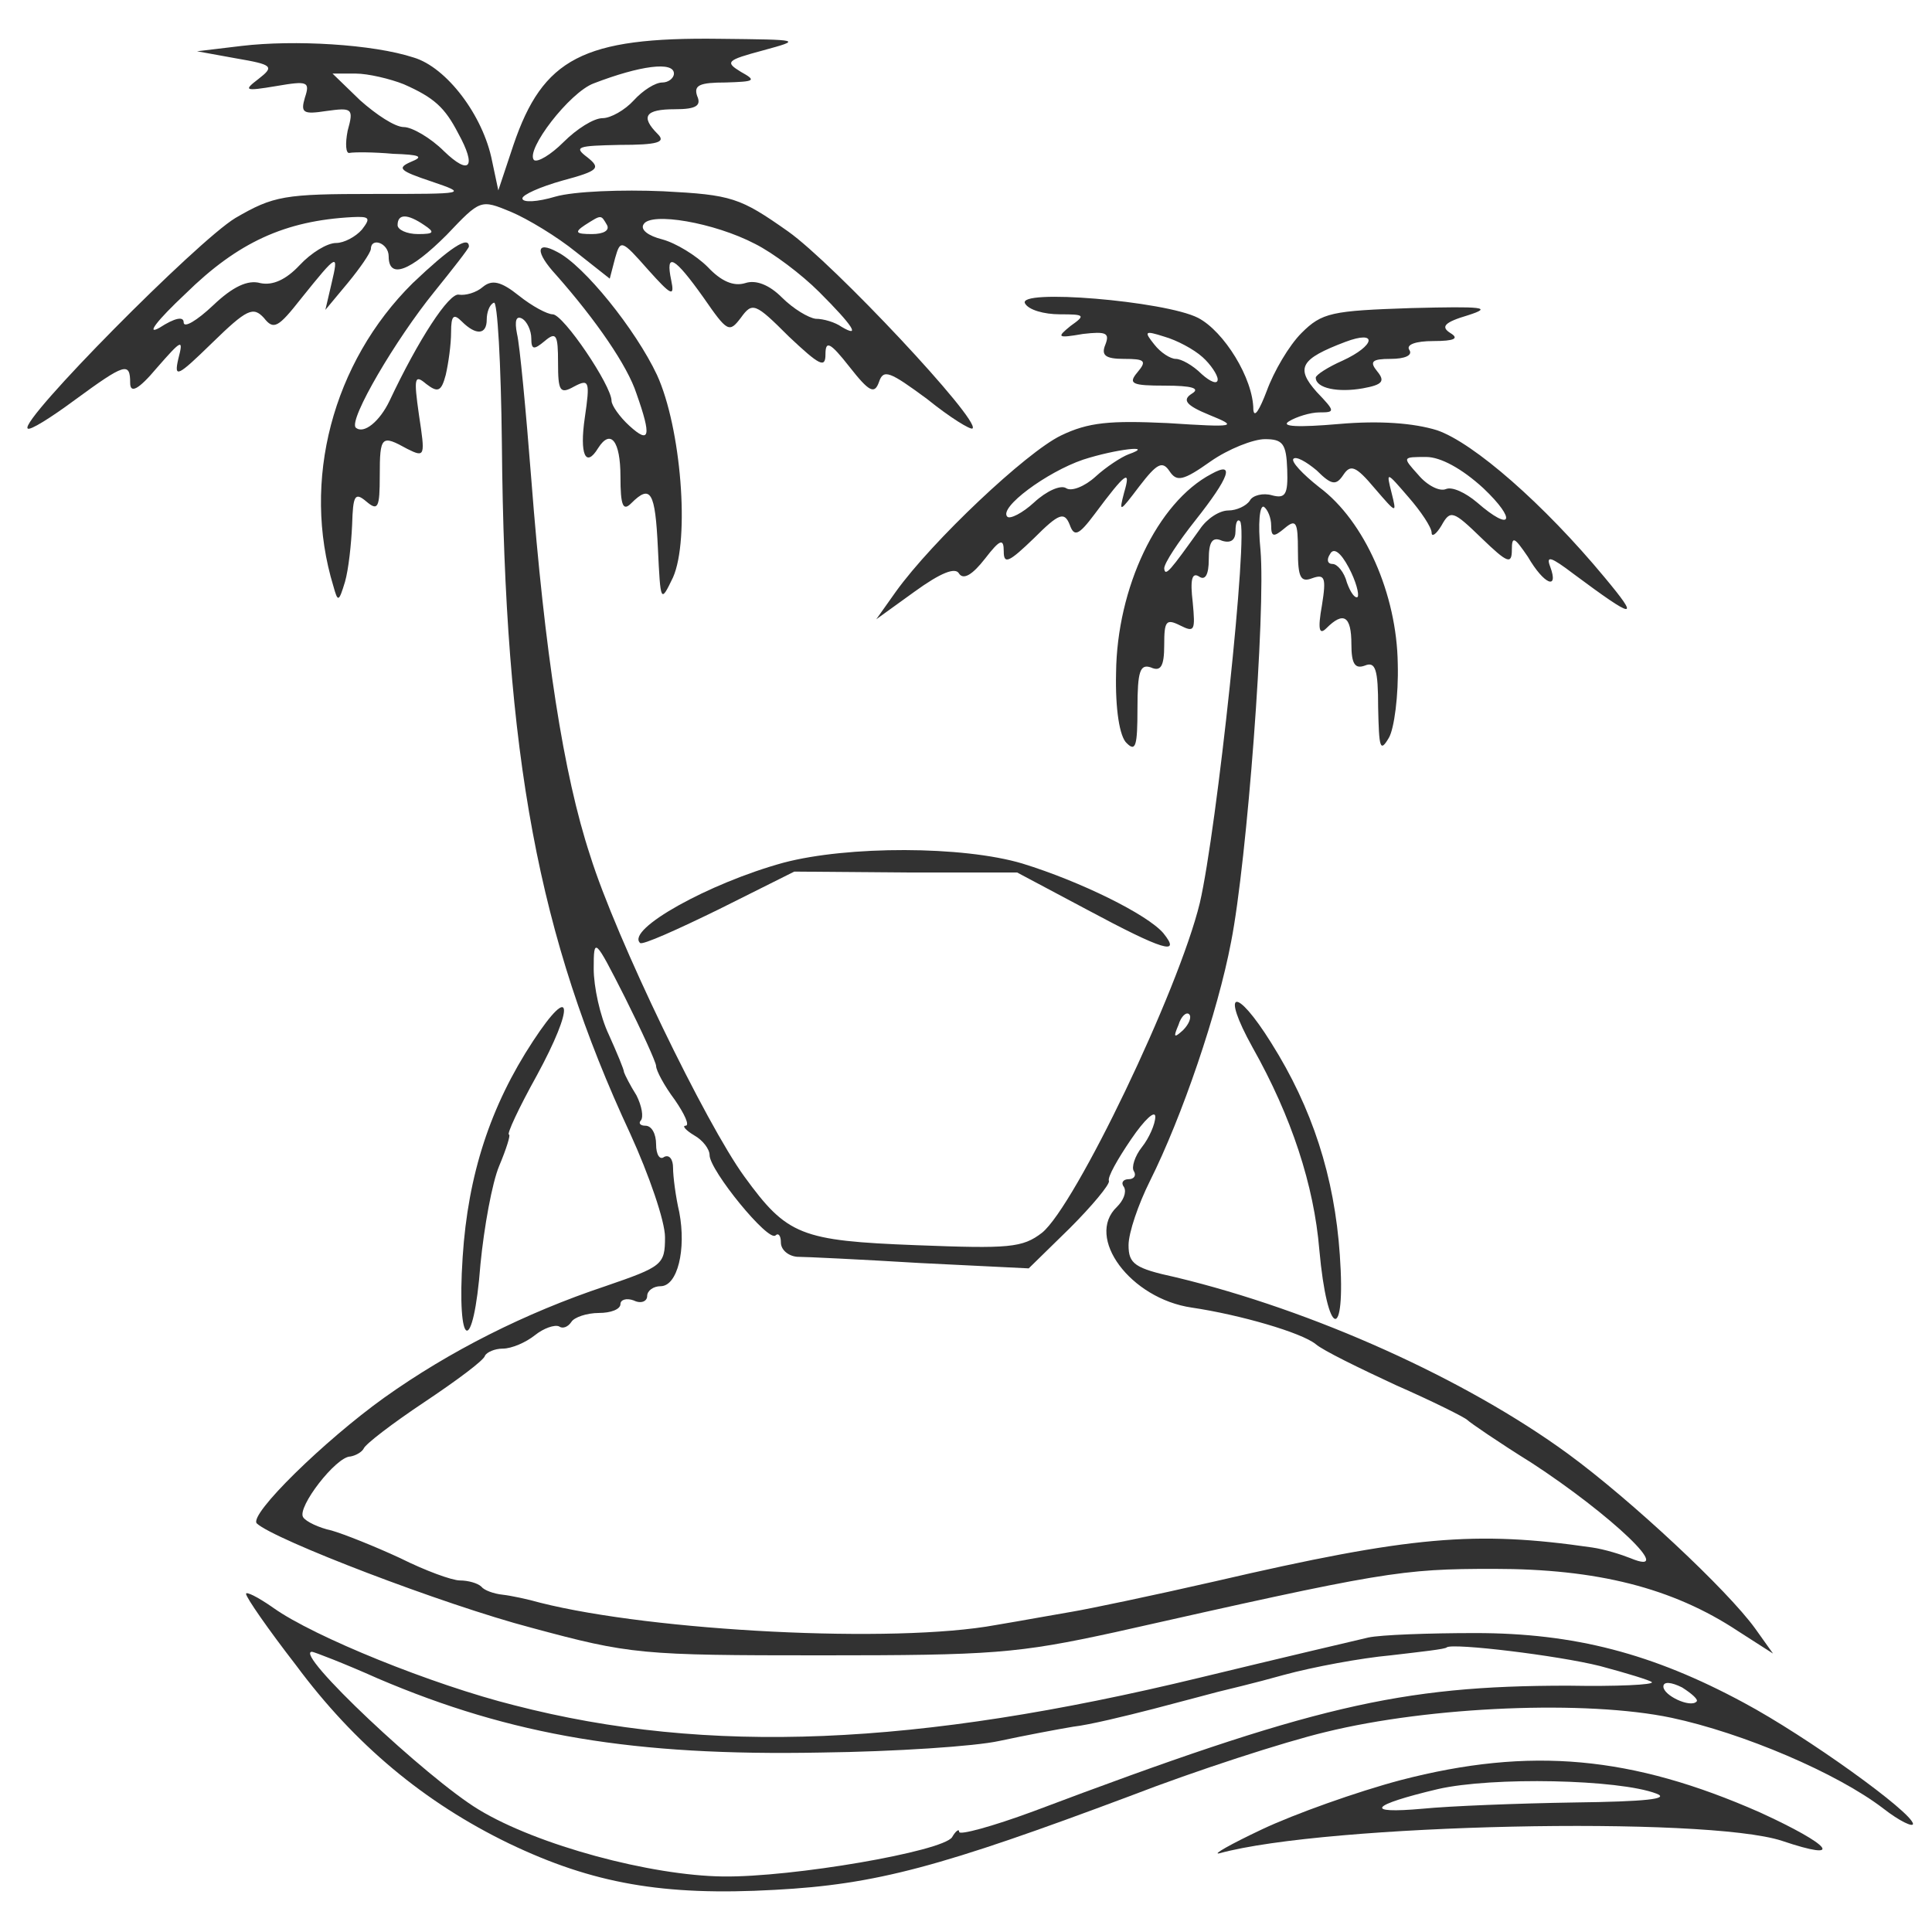 <svg xmlns="http://www.w3.org/2000/svg" xmlns:xlink="http://www.w3.org/1999/xlink" width="500" zoomAndPan="magnify" viewBox="0 0 375 375" height="500" preserveAspectRatio="xMidYMid meet" version="1.0"><defs><clipPath id="35dcd5082a"><path d="M 47 309 L 371.312 309 L 371.312 368 L 47 368 Z M 47 309 " clip-rule="nonzero"/></clipPath></defs><path fill="#323232" d="M 46.895 8.914 L 38.242 9.953 L 45.855 11.336 C 52.949 12.551 53.297 12.895 50.18 15.316 C 47.238 17.566 47.414 17.742 53.641 16.703 C 59.695 15.664 60.215 15.836 59.18 18.953 C 58.312 21.895 58.832 22.242 63.332 21.547 C 68.348 20.855 68.695 21.027 67.484 25.355 C 66.965 27.953 67.137 29.855 67.828 29.684 C 68.695 29.508 72.5 29.508 76.309 29.855 C 81.496 30.027 82.363 30.375 79.766 31.414 C 77 32.625 77.52 33.145 83.746 35.223 C 90.84 37.645 90.668 37.645 72.5 37.645 C 55.199 37.645 53.121 37.988 45.684 42.316 C 38.242 46.816 3.812 81.602 5.367 83.16 C 5.715 83.68 9.867 81.082 14.539 77.621 C 24.227 70.527 25.266 70.18 25.266 74.336 C 25.266 76.41 26.824 75.719 30.457 71.391 C 35.301 65.855 35.648 65.68 34.609 69.66 C 33.742 73.469 34.438 73.121 41.184 66.547 C 47.93 59.969 49.141 59.449 51.219 61.699 C 53.121 64.125 53.988 63.605 58.484 57.895 C 65.578 49.066 65.754 49.066 64.367 54.949 L 63.156 60.145 L 67.484 54.949 C 69.906 52.008 71.809 49.238 71.98 48.375 C 71.98 45.949 75.441 47.164 75.441 49.758 C 75.441 54.258 79.594 52.699 86.688 45.605 C 93.262 38.684 93.262 38.684 99.145 41.105 C 102.434 42.488 108.145 45.949 111.777 48.895 L 118.352 54.086 L 119.391 50.105 C 120.43 46.469 120.602 46.469 125.793 52.355 C 130.289 57.375 130.98 57.719 130.289 54.43 C 129.078 48.719 130.98 49.934 136.52 57.719 C 141.191 64.469 141.535 64.641 143.785 61.699 C 146.035 58.586 146.555 58.758 153.129 65.336 C 159.012 70.871 160.223 71.566 160.223 68.797 C 160.223 66.027 161.09 66.375 164.895 71.219 C 168.703 76.066 169.738 76.586 170.605 74.16 C 171.469 71.566 172.68 72.086 179.949 77.449 C 184.445 81.082 188.426 83.508 188.773 83.16 C 190.328 81.602 161.781 51.145 152.957 44.914 C 143.613 38.336 142.055 37.816 128.734 37.125 C 120.773 36.777 111.43 37.125 107.797 38.164 C 104.336 39.203 101.395 39.375 101.395 38.508 C 101.395 37.816 104.855 36.258 109.18 35.047 C 116.273 33.145 116.621 32.625 114.027 30.547 C 111.258 28.473 112.121 28.297 120.254 28.125 C 127.695 28.125 129.254 27.605 127.695 26.047 C 124.234 22.586 125.273 21.203 130.98 21.203 C 135.137 21.203 136.172 20.512 135.309 18.605 C 134.617 16.531 135.828 16.012 140.844 16.012 C 146.555 15.836 146.898 15.664 143.785 13.934 C 140.672 12.031 141.016 11.684 148.113 9.781 C 155.723 7.703 155.551 7.703 139.633 7.531 C 113.16 7.184 105.375 11.336 99.664 28.125 L 96.723 36.953 L 95.512 31.242 C 93.781 22.414 86.688 13.066 80.285 11.164 C 72.328 8.566 57.102 7.703 46.895 8.914 Z M 130.809 14.281 C 130.809 15.145 129.77 16.012 128.559 16.012 C 127.176 16.012 124.754 17.566 123.023 19.473 C 121.293 21.375 118.523 22.934 116.969 22.934 C 115.238 22.934 111.949 25.012 109.355 27.605 C 106.934 30.027 104.336 31.586 103.645 31.066 C 101.914 29.164 110.566 17.914 115.238 16.184 C 124.234 12.723 130.809 11.855 130.809 14.281 Z M 78.383 16.355 C 84.266 18.953 86.344 20.855 88.938 25.875 C 92.57 32.453 91.188 34.184 86.168 29.336 C 83.574 26.742 79.941 24.664 78.383 24.664 C 76.652 24.664 73.02 22.242 69.906 19.473 L 64.543 14.281 L 69.039 14.281 C 71.461 14.281 75.789 15.316 78.383 16.355 Z M 70.25 44.566 C 69.039 45.949 66.789 47.164 65.234 47.164 C 63.504 47.164 60.391 49.066 58.141 51.488 C 55.543 54.258 52.949 55.469 50.527 54.949 C 48.105 54.258 45.164 55.645 41.355 59.277 C 38.242 62.219 35.648 63.777 35.648 62.566 C 35.648 61.355 33.918 61.699 30.977 63.605 C 28.207 65.16 30.457 62.219 35.992 57.027 C 46.199 46.988 55.371 42.836 68.348 42.145 C 71.809 41.969 71.98 42.316 70.25 44.566 Z M 82.363 43.703 C 84.438 45.086 84.266 45.434 81.152 45.434 C 78.902 45.434 77.172 44.566 77.172 43.703 C 77.172 41.453 79.074 41.453 82.363 43.703 Z M 117.832 43.703 C 118.352 44.738 117.141 45.434 114.891 45.434 C 111.777 45.434 111.43 45.086 113.508 43.703 C 116.793 41.625 116.621 41.625 117.832 43.703 Z M 146.555 47.336 C 150.016 49.066 155.551 53.219 159.012 56.68 C 165.586 63.258 167.145 65.68 163.336 63.43 C 162.125 62.566 159.879 61.875 158.32 61.875 C 156.938 61.699 153.996 59.969 151.746 57.719 C 149.324 55.297 146.727 54.258 144.652 54.949 C 142.402 55.645 139.98 54.605 137.383 51.836 C 135.137 49.586 131.156 47.164 128.559 46.469 C 125.793 45.777 124.234 44.566 124.926 43.527 C 126.312 41.105 138.594 43.184 146.555 47.336 Z M 146.555 47.336 " fill-opacity="1" fill-rule="nonzero"/><path fill="#323232" d="M 80.113 54.949 C 64.543 70.355 58.484 93.371 64.715 113.793 C 65.578 116.91 65.754 116.91 66.965 112.93 C 67.656 110.504 68.176 105.66 68.348 101.852 C 68.52 96.141 68.867 95.449 71.117 97.352 C 73.367 99.258 73.711 98.562 73.711 92.332 C 73.711 84.547 74.059 84.371 79.074 87.141 C 82.535 88.871 82.535 88.527 81.324 80.566 C 80.285 73.297 80.461 72.605 82.707 74.508 C 84.957 76.238 85.648 76.066 86.516 72.777 C 87.035 70.527 87.555 66.891 87.555 64.469 C 87.555 61.18 88.074 60.836 89.629 62.391 C 92.398 65.16 94.473 64.988 94.473 62.047 C 94.473 60.66 94.992 59.105 95.859 58.758 C 96.551 58.238 97.242 70.527 97.414 86.102 C 97.934 146.852 104.512 181.809 122.332 220.059 C 125.965 228.02 129.078 237.02 129.078 240.133 C 129.078 245.5 128.559 245.844 117.488 249.652 C 101.914 254.844 87.207 262.285 74.578 271.285 C 62.984 279.594 48.277 293.957 49.836 295.688 C 53.121 298.805 85.996 311.438 103.125 315.938 C 122.332 321.129 124.406 321.301 159.359 321.301 C 192.578 321.301 197.422 320.957 216.457 316.805 C 268.707 305.035 271.824 304.516 289.988 304.516 C 309.887 304.516 324.594 308.148 337.398 316.629 L 344.145 320.957 L 340.688 316.109 C 335.32 308.668 316.637 291.188 304.352 282.188 C 284.453 267.652 254.867 254.324 228.223 247.922 C 220.262 246.191 219.051 245.324 219.051 241.691 C 219.051 239.27 220.953 233.73 223.203 229.23 C 229.434 216.77 236.352 196.52 238.949 182.848 C 242.062 167.098 245.695 118.641 244.656 106.699 C 244.141 101.68 244.484 97.871 245.352 98.391 C 246.043 98.91 246.734 100.469 246.734 102.023 C 246.734 104.273 247.254 104.273 249.328 102.543 C 251.578 100.641 251.926 101.332 251.926 106.871 C 251.926 112.062 252.445 113.102 254.695 112.234 C 257.117 111.371 257.461 112.062 256.598 117.43 C 255.73 122.273 256.078 123.312 257.461 121.93 C 260.75 118.641 262.305 119.504 262.305 125.043 C 262.305 128.852 263 129.891 264.902 129.195 C 266.977 128.332 267.496 129.891 267.496 137.332 C 267.672 145.121 267.844 146.156 269.574 143.215 C 270.613 141.484 271.477 134.906 271.305 128.852 C 271.129 115.352 264.902 101.16 256.078 94.582 C 252.789 91.988 250.539 89.562 251.059 89.047 C 251.578 88.527 253.48 89.562 255.559 91.297 C 258.5 94.238 259.363 94.238 260.75 92.16 C 262.133 90.082 263.172 90.43 266.805 94.758 C 271.129 99.773 271.129 99.773 270.094 95.621 C 269.055 91.469 269.055 91.469 273.379 96.488 C 275.801 99.258 277.879 102.371 277.879 103.41 C 277.879 104.273 278.742 103.758 279.781 102.023 C 281.512 98.91 282.031 99.082 287.566 104.449 C 292.586 109.293 293.449 109.641 293.449 106.699 C 293.449 103.93 293.969 104.273 296.566 108.082 C 299.68 113.449 302.621 114.66 300.891 109.988 C 300.023 107.738 301.062 108.082 305.391 111.371 C 317.5 120.371 318.367 120.371 311.445 112.062 C 299.68 97.871 286.012 85.93 278.918 83.508 C 274.418 82.121 267.844 81.602 259.883 82.297 C 251.926 82.988 248.465 82.816 250.195 81.777 C 251.578 80.91 254.348 80.047 256.078 80.047 C 259.191 80.047 259.191 79.871 255.559 76.066 C 251.406 71.391 252.445 69.66 261.094 66.375 C 267.496 63.949 266.977 67.066 260.578 70.008 C 257.809 71.219 255.387 72.777 255.387 73.297 C 255.387 75.371 259.711 76.238 264.555 75.371 C 268.363 74.68 268.883 73.988 267.324 72.086 C 265.766 70.18 266.285 69.66 269.918 69.66 C 272.688 69.66 274.246 68.969 273.555 67.93 C 272.859 66.891 274.766 66.199 278.223 66.199 C 282.379 66.199 283.242 65.68 281.512 64.641 C 279.609 63.43 280.301 62.566 284.973 61.18 C 289.816 59.625 287.914 59.449 273.898 59.797 C 258.5 60.316 256.598 60.66 252.617 64.641 C 250.195 67.066 247.254 72.086 245.871 75.891 C 244.484 79.527 243.445 81.258 243.273 79.527 C 243.273 73.469 237.562 64.297 232.547 61.699 C 226.145 58.41 197.078 55.988 198.98 58.93 C 199.672 60.145 202.613 61.008 205.727 61.008 C 210.574 61.008 210.746 61.18 207.805 63.258 C 205.035 65.508 205.207 65.68 210.227 64.816 C 214.727 64.297 215.418 64.641 214.551 66.891 C 213.688 68.969 214.551 69.66 218.188 69.66 C 222.164 69.66 222.684 70.008 220.781 72.258 C 218.879 74.508 219.742 74.852 226.145 74.852 C 231.336 74.852 233.066 75.371 231.336 76.41 C 229.434 77.621 230.125 78.66 234.797 80.566 C 240.332 82.816 239.988 82.988 226.664 82.121 C 215.418 81.602 211.266 81.949 205.902 84.547 C 199.152 87.832 180.984 104.969 173.891 114.832 L 170.086 120.199 L 177.523 114.832 C 182.543 111.199 185.484 109.988 186.176 111.371 C 187.043 112.582 188.773 111.543 191.195 108.43 C 194.137 104.621 194.828 104.449 194.828 107.043 C 194.828 109.641 195.867 109.121 200.711 104.449 C 205.555 99.602 206.594 99.258 207.633 101.852 C 208.496 104.273 209.363 103.93 212.477 99.773 C 218.531 91.641 219.57 90.949 218.188 95.621 C 217.148 99.602 217.32 99.43 221.129 94.41 C 224.586 89.91 225.625 89.391 227.012 91.469 C 228.395 93.543 229.605 93.371 234.969 89.562 C 238.43 87.141 243.273 85.238 245.523 85.238 C 248.984 85.238 249.676 86.102 249.848 91.121 C 250.023 95.969 249.504 96.832 246.906 96.141 C 245.176 95.621 243.102 96.141 242.582 97.18 C 241.891 98.219 239.988 99.082 238.43 99.082 C 236.699 99.082 234.277 100.641 232.891 102.719 C 227.184 110.68 226.145 112.062 225.973 110.332 C 225.973 109.293 228.738 105.141 232.027 100.988 C 238.602 92.68 239.812 89.391 235.141 91.988 C 224.586 97.527 216.801 114.141 216.629 130.582 C 216.457 137.676 217.32 143.043 218.703 144.254 C 220.434 145.984 220.781 144.773 220.781 137.504 C 220.781 130.234 221.301 128.852 223.375 129.543 C 225.281 130.41 225.973 129.371 225.973 125.215 C 225.973 120.543 226.316 120.023 229.086 121.41 C 231.855 122.793 232.027 122.449 231.508 116.91 C 230.988 112.582 231.336 111.023 232.719 111.891 C 233.93 112.754 234.621 111.543 234.621 108.602 C 234.621 105.141 235.316 104.102 237.219 104.969 C 238.949 105.488 239.812 104.793 239.812 103.062 C 239.812 101.508 240.16 100.641 240.68 101.16 C 242.41 102.719 236.18 161.043 232.891 175.234 C 228.738 192.367 208.668 234.078 202.266 239.27 C 198.461 242.211 195.867 242.383 177.871 241.691 C 155.379 240.824 152.781 239.789 144.477 228.363 C 137.039 218.152 119.562 182.156 114.547 166.059 C 109.355 150.312 105.723 126.602 103.125 93.027 C 102.086 79.699 100.875 66.891 100.355 64.816 C 99.84 62.219 100.184 61.18 101.395 61.875 C 102.262 62.391 103.125 64.125 103.125 65.68 C 103.125 67.93 103.645 67.93 105.723 66.199 C 107.969 64.297 108.316 64.988 108.316 70.355 C 108.316 75.891 108.664 76.586 111.43 75.027 C 114.371 73.469 114.547 73.988 113.508 81.082 C 112.469 88.18 113.68 90.949 116.102 86.969 C 118.523 83.16 120.43 85.582 120.43 92.508 C 120.43 98.219 120.945 99.258 122.504 97.699 C 126.312 93.891 127.176 95.449 127.695 106.352 C 128.215 117.082 128.215 117.082 130.637 112.062 C 133.922 104.621 132.195 82.988 127.523 72.777 C 123.371 63.949 113.332 51.488 108.145 48.895 C 103.992 46.645 103.816 48.895 107.969 53.395 C 115.758 62.219 121.812 71.047 123.543 76.41 C 126.484 84.719 126.137 86.277 122.156 82.641 C 120.254 80.91 118.699 78.66 118.699 77.797 C 118.699 74.852 109.355 61.008 107.277 61.008 C 106.238 61.008 103.297 59.449 100.703 57.375 C 97.242 54.605 95.512 54.258 93.781 55.645 C 92.398 56.855 90.32 57.375 89.109 57.199 C 87.207 56.68 81.152 66.027 75.613 77.797 C 73.711 81.777 70.598 84.371 69.039 82.988 C 67.656 81.43 76.824 65.855 84.266 56.68 C 87.898 52.18 91.016 48.199 91.016 47.855 C 91.016 45.605 87.207 48.199 80.113 54.949 Z M 233.41 69.316 C 234.969 70.699 236.352 72.777 236.352 73.641 C 236.352 74.68 234.969 74.16 233.238 72.605 C 231.508 70.871 229.258 69.66 228.223 69.66 C 227.184 69.66 225.281 68.449 224.07 66.891 C 221.992 64.297 222.164 64.125 225.973 65.336 C 228.395 66.027 231.68 67.758 233.41 69.316 Z M 219.051 88.18 C 217.668 88.699 214.727 90.602 212.648 92.508 C 210.574 94.41 207.977 95.449 206.938 94.758 C 205.902 94.062 203.133 95.277 200.711 97.527 C 198.461 99.602 196.039 100.812 195.52 100.293 C 193.789 98.562 203.133 91.641 210.227 89.219 C 216.629 87.141 224.414 86.277 219.051 88.18 Z M 287.914 94.758 C 294.488 100.988 293.449 103.41 286.703 97.527 C 284.453 95.621 281.859 94.41 280.648 94.93 C 279.438 95.449 277.012 94.238 275.281 92.16 C 272.168 88.699 272.168 88.699 276.84 88.699 C 279.609 88.699 283.762 90.949 287.914 94.758 Z M 263.516 115.871 C 263 116.219 262.133 115.004 261.441 113.102 C 260.922 111.023 259.539 109.469 258.672 109.469 C 257.637 109.469 257.461 108.602 258.152 107.562 C 258.848 106.18 260.23 107.219 261.789 110.16 C 263.172 112.754 263.863 115.352 263.516 115.871 Z M 127.348 206.906 C 127.348 207.77 128.906 210.711 130.98 213.48 C 132.887 216.25 133.922 218.5 133.059 218.5 C 132.367 218.5 133.059 219.367 134.789 220.402 C 136.348 221.27 137.73 223 137.73 224.211 C 137.73 227.152 149.148 241.172 150.535 239.789 C 151.055 239.27 151.57 239.789 151.57 241.172 C 151.57 242.559 152.957 243.77 154.688 243.941 C 156.242 243.941 167.145 244.461 178.562 245.152 L 199.672 246.191 L 207.633 238.402 C 211.957 234.078 215.418 229.922 215.246 229.23 C 214.898 228.539 216.973 224.902 219.57 221.098 C 222.164 217.289 224.242 215.387 224.242 216.77 C 224.242 218.152 223.031 220.922 221.645 222.652 C 220.262 224.383 219.57 226.633 220.09 227.328 C 220.609 228.191 220.09 228.883 219.051 228.883 C 218.012 228.883 217.492 229.578 218.188 230.441 C 218.703 231.48 218.012 233.039 216.801 234.25 C 210.574 240.133 219.398 252.074 231.336 253.805 C 240.68 255.191 252.617 258.652 255.387 260.902 C 256.77 262.113 263.863 265.574 270.957 268.863 C 278.051 271.977 284.281 275.094 284.801 275.613 C 285.32 276.133 290.855 279.938 297.258 283.922 C 312.656 293.957 325.633 306.246 316.461 302.438 C 314.73 301.746 311.445 300.707 309.023 300.363 C 286.355 297.074 273.898 298.113 235.832 306.938 C 223.723 309.707 211.266 312.305 208.148 312.824 C 205.035 313.34 198.461 314.555 193.27 315.418 C 173.547 319.055 126.828 316.629 104.855 311.09 C 102.434 310.398 99.145 309.707 97.59 309.535 C 95.859 309.359 93.957 308.668 93.438 307.977 C 92.746 307.285 90.84 306.766 89.285 306.766 C 87.727 306.766 82.535 304.859 77.691 302.438 C 72.848 300.188 66.789 297.766 64.367 297.074 C 61.945 296.555 59.352 295.344 58.832 294.477 C 57.621 292.574 65.234 282.707 68.004 282.707 C 69.039 282.535 70.25 281.844 70.598 281.152 C 70.945 280.285 76.133 276.305 82.363 272.152 C 88.59 267.996 93.957 264.016 94.129 263.152 C 94.473 262.461 96.031 261.766 97.59 261.766 C 99.32 261.766 102.086 260.555 103.816 259.172 C 105.547 257.785 107.625 257.094 108.488 257.441 C 109.18 257.961 110.219 257.613 110.91 256.574 C 111.43 255.711 113.852 254.844 116.273 254.844 C 118.523 254.844 120.43 254.152 120.43 253.113 C 120.43 252.25 121.641 251.902 123.023 252.422 C 124.406 253.113 125.617 252.594 125.617 251.555 C 125.617 250.52 126.828 249.652 128.215 249.652 C 131.5 249.652 133.23 242.559 131.848 235.289 C 131.156 232.344 130.637 228.363 130.637 226.633 C 130.637 225.078 129.945 224.039 128.906 224.559 C 128.039 225.25 127.348 224.039 127.348 222.133 C 127.348 220.059 126.484 218.5 125.273 218.5 C 124.234 218.5 123.887 217.98 124.406 217.461 C 124.926 216.77 124.582 214.691 123.543 212.617 C 122.332 210.711 121.293 208.637 121.121 208.117 C 121.121 207.598 119.734 204.309 118.18 200.848 C 116.449 197.211 115.238 191.5 115.238 188.039 C 115.238 181.809 115.41 181.984 121.293 193.578 C 124.582 200.156 127.348 206.211 127.348 206.906 Z M 229.605 199.98 C 227.875 201.539 227.703 201.367 228.738 198.945 C 229.258 197.211 230.297 196.348 230.816 196.867 C 231.336 197.387 230.816 198.77 229.605 199.98 Z M 229.605 199.98 " fill-opacity="1" fill-rule="nonzero"/><path fill="#323232" d="M 152.09 167.445 C 137.559 171.426 121.465 180.426 124.234 183.02 C 124.582 183.539 131.5 180.426 139.633 176.445 L 154.168 169.176 L 175.797 169.348 L 197.422 169.348 L 211.09 176.617 C 225.625 184.406 229.434 185.617 225.797 181.117 C 222.684 177.484 209.707 171.078 198.461 167.617 C 186.867 164.156 164.547 164.156 152.09 167.445 Z M 152.09 167.445 " fill-opacity="1" fill-rule="nonzero"/><path fill="#323232" d="M 103.473 202.059 C 95.168 214.691 90.84 228.02 89.805 243.941 C 88.59 262.285 91.879 263.324 93.262 245.324 C 93.957 238.23 95.512 229.578 96.898 226.289 C 98.281 223 99.145 220.23 98.801 220.23 C 98.281 220.23 100.703 215.039 104.164 208.809 C 111.605 195.137 111.086 190.465 103.473 202.059 Z M 103.473 202.059 " fill-opacity="1" fill-rule="nonzero"/><path fill="#323232" d="M 243.102 203.27 C 250.715 216.77 255.039 230.098 256.078 242.559 C 257.637 259.863 261.27 260.73 260.059 243.594 C 259.02 228.363 254.695 215.039 246.734 202.406 C 239.812 191.328 236.871 192.02 243.102 203.27 Z M 243.102 203.27 " fill-opacity="1" fill-rule="nonzero"/><g clip-path="url(#35dcd5082a)"><path fill="#323232" d="M 47.758 309.359 C 47.758 310.055 52.082 316.285 57.449 323.207 C 68.867 338.609 82.363 349.859 98.801 357.82 C 115.062 365.609 128.734 368.031 150.359 366.82 C 170.086 365.781 182.715 362.32 219.223 348.648 C 232.199 343.629 249.328 338.09 257.289 336.188 C 277.707 331.168 307.984 329.957 324.422 333.418 C 338.262 336.359 356.605 344.148 365.602 351.07 C 368.715 353.492 371.312 354.703 371.312 354.012 C 371.137 351.762 350.723 337.051 338.438 330.477 C 320.789 320.957 305.562 316.977 286.355 316.977 C 277.359 316.977 268.016 317.32 265.594 317.84 C 263.344 318.359 248.637 321.82 232.891 325.629 C 177.871 338.957 137.383 340.688 99.84 330.996 C 83.922 327.016 60.906 317.668 53.121 312.129 C 50.18 310.055 47.758 308.844 47.758 309.359 Z M 310.578 323.379 C 315.77 324.766 320.27 326.148 320.613 326.496 C 321.133 327.016 313.867 327.359 304.352 327.188 C 271.648 327.188 254.695 331.168 200.539 351.59 C 192.578 354.531 186.176 356.262 186.176 355.57 C 186.176 354.879 185.484 355.398 184.793 356.609 C 182.891 359.379 153.82 364.398 140.324 364.223 C 126.312 364.051 104.336 358.168 92.918 351.242 C 82.883 345.188 56.754 320.609 60.562 320.609 C 60.906 320.609 66.789 322.859 73.367 325.801 C 99.32 336.879 123.023 340.859 159.359 340.168 C 173.719 339.992 189.289 338.957 193.961 337.918 C 198.809 336.879 205.207 335.668 208.324 335.148 C 211.438 334.801 218.531 333.07 223.895 331.688 C 229.258 330.301 234.969 328.746 236.352 328.398 C 237.738 328.051 243.621 326.668 249.156 325.109 C 254.867 323.551 264.211 321.82 269.918 321.301 C 275.801 320.609 280.648 320.09 280.82 319.746 C 282.031 318.879 302.273 321.301 310.578 323.379 Z M 329.266 330.301 C 328.055 331.516 322.863 329.09 322.863 327.359 C 322.863 326.32 324.422 326.496 326.496 327.531 C 328.402 328.746 329.785 329.957 329.266 330.301 Z M 329.266 330.301 " fill-opacity="1" fill-rule="nonzero"/></g><path fill="#323232" d="M 271.824 345.531 C 263.344 347.781 251.234 352.109 245.004 355.051 C 238.773 357.992 235.141 360.07 236.699 359.723 C 257.461 354.012 330.996 352.453 345.875 357.301 C 358.16 361.453 355.566 358.168 341.551 351.762 C 316.809 340.859 297.082 338.957 271.824 345.531 Z M 321.48 348.129 C 324.25 349.168 319.402 349.688 305.562 349.859 C 294.66 350.031 281.34 350.551 276.148 351.07 C 264.555 352.109 265.941 350.379 279.09 347.262 C 289.645 344.84 314.215 345.359 321.48 348.129 Z M 321.48 348.129 " fill-opacity="1" fill-rule="nonzero"/></svg>